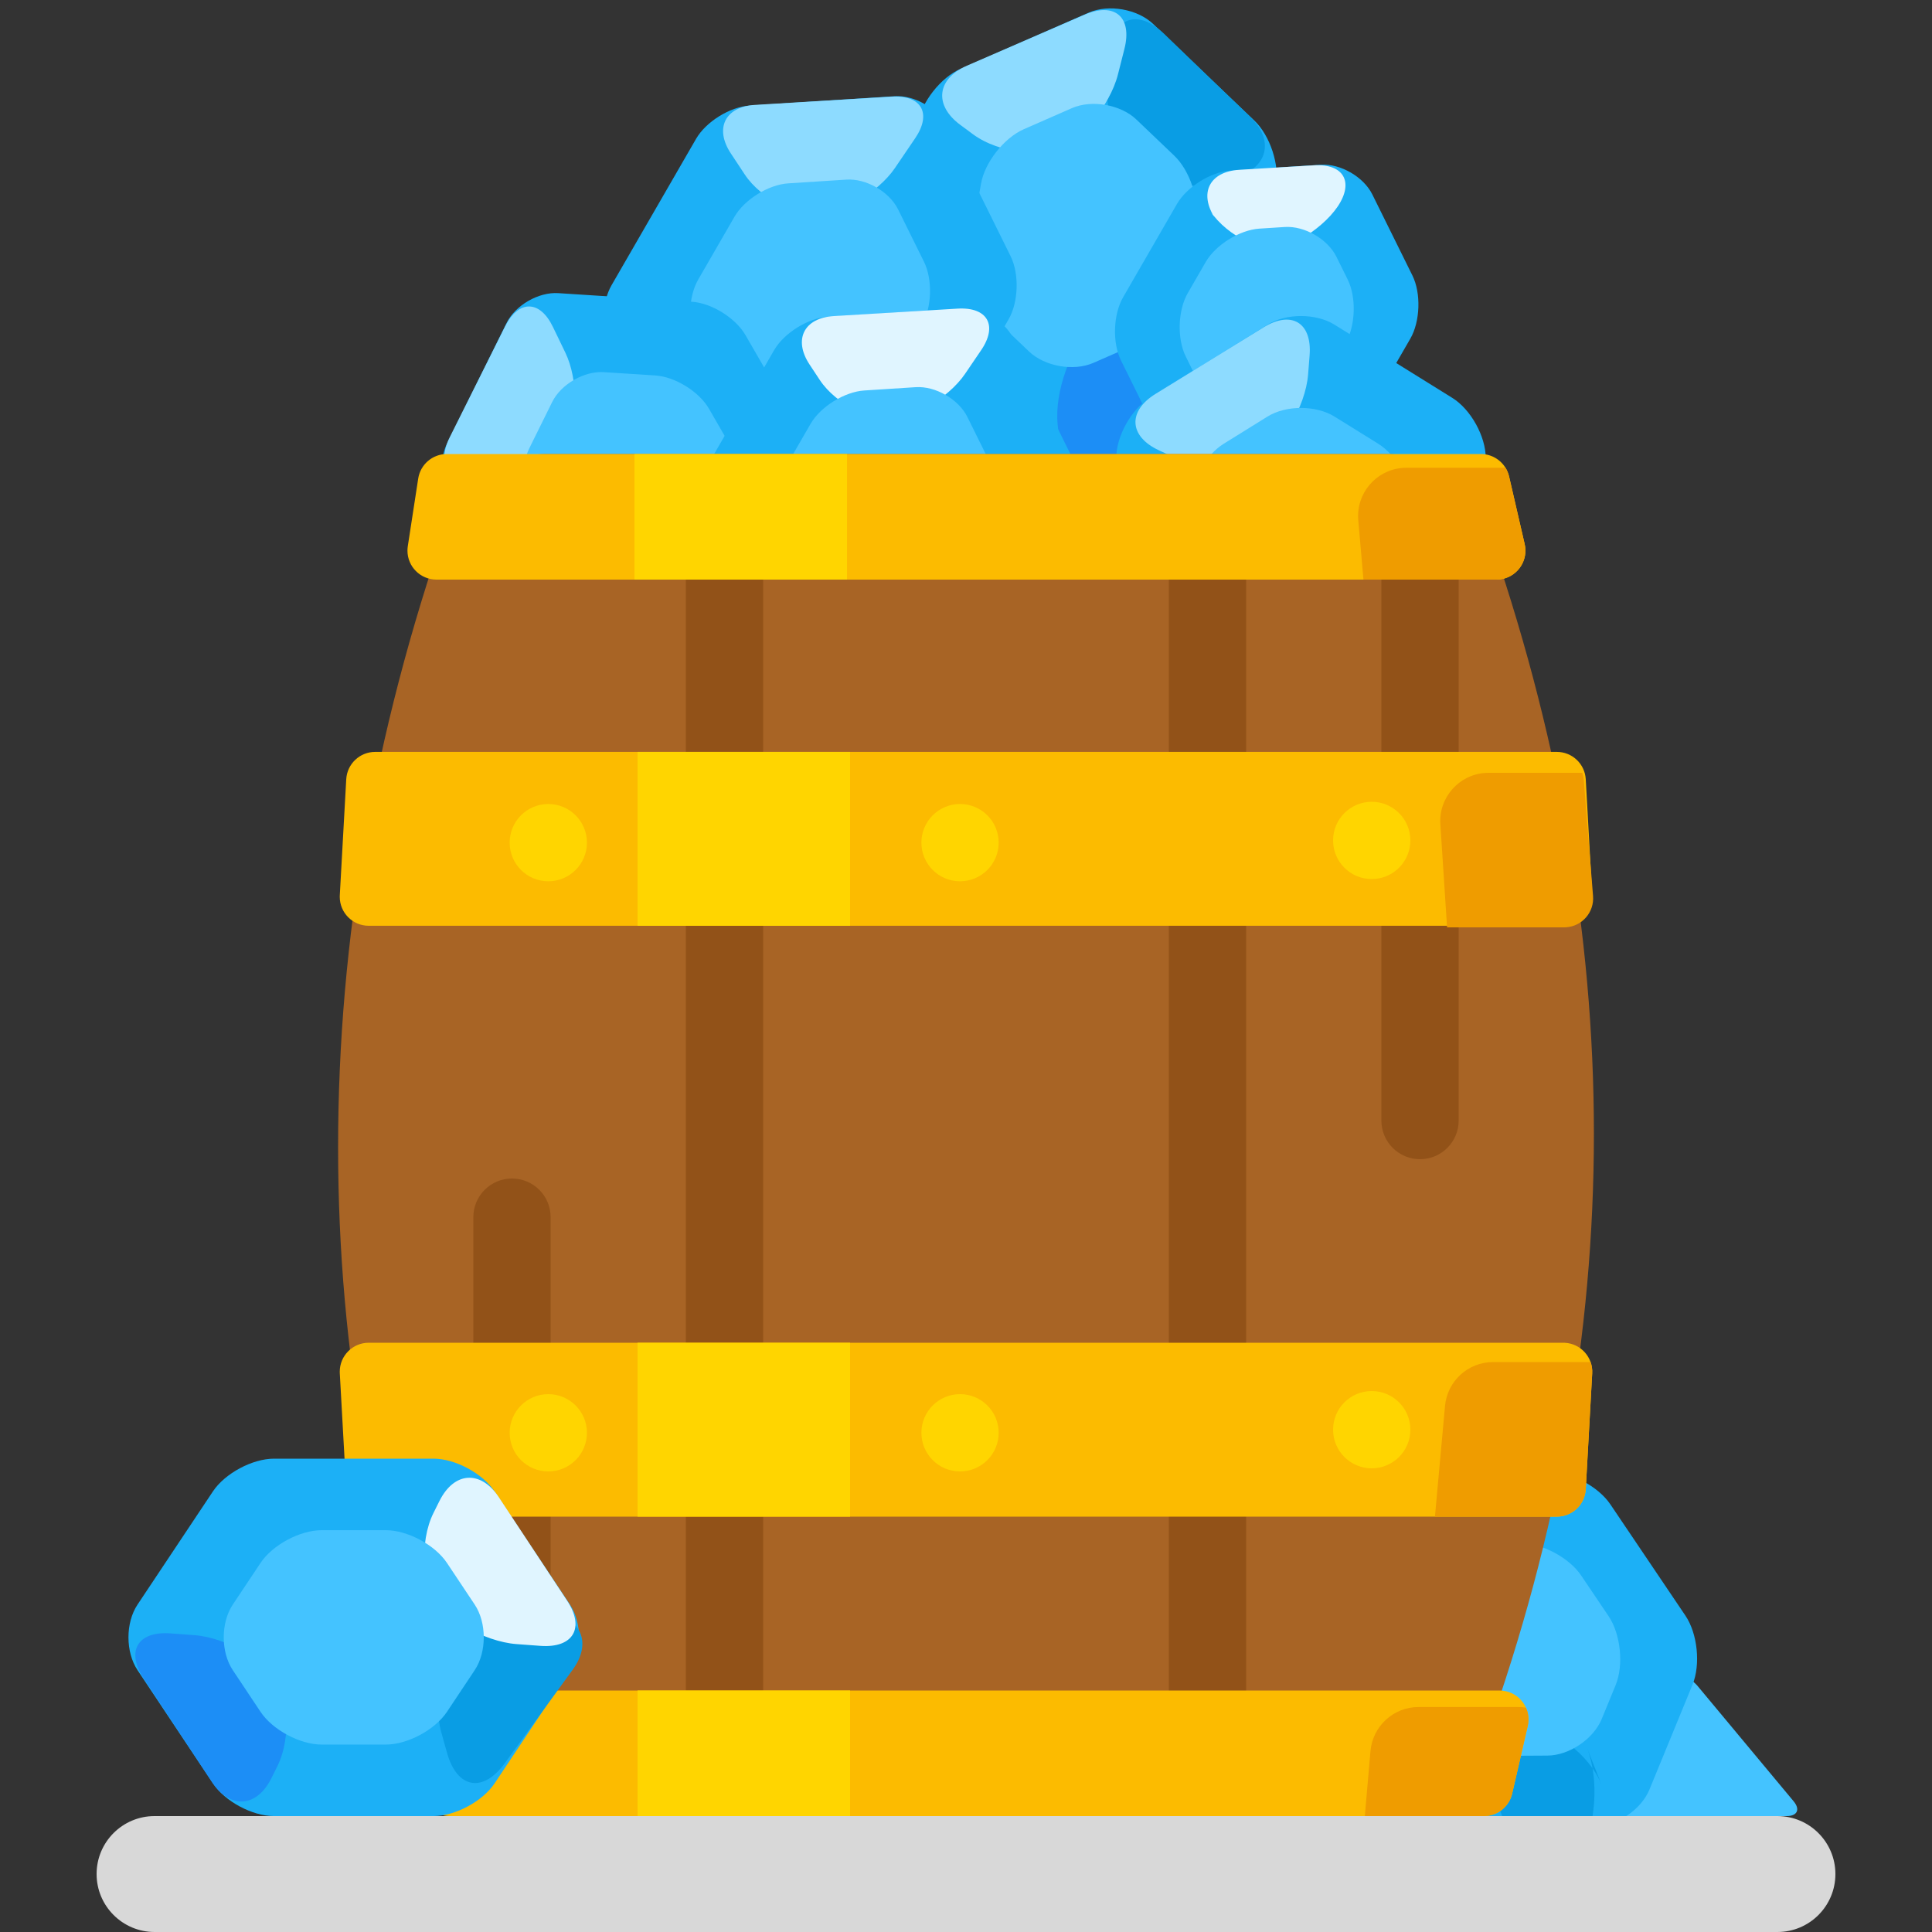 <?xml version="1.0" encoding="UTF-8"?><svg width="200px" height="200px" viewBox="0 0 200 200" version="1.1" xmlns="http://www.w3.org/2000/svg" xmlns:xlink="http://www.w3.org/1999/xlink"><rect x="0" y="0" width="200" height="200" fill="#333333" stroke="none"/><title>05_barrel_of_gems</title><desc>Created with Sketch.</desc><defs/><g id="Page-1" stroke="none" stroke-width="1" fill="none" fill-rule="evenodd"><g id="05_barrel_of_gems"><path d="M172.311,174.535 C173.017,173.687 174.485,173 175.591,173 L184.046,173 C185.152,173 186.048,173.893 186.048,174.992 L186.048,186.008 C186.048,187.108 185.16,188 184.048,188 L163.097,188 C161.992,188 161.666,187.317 162.375,186.465 L172.311,174.535 Z" id="Rectangle-9" fill="#44C3FF" transform="translate(174.024, 180.5) scale(-1, 1) translate(-174.024, -180.5)"/><path d="M153.479,150.956 C155.351,149.71 158.396,149.716 160.258,150.956 L170.032,157.466 C171.904,158.713 173.422,161.547 173.422,163.794 L173.422,177.704 C173.422,179.952 171.894,182.792 170.032,184.032 L160.258,190.542 C158.386,191.789 155.341,191.782 153.479,190.542 L143.705,184.032 C141.833,182.785 140.315,179.951 140.315,177.704 L140.315,163.794 C140.315,161.546 141.843,158.706 143.705,157.466 L153.479,150.956 Z" id="Polygon-1" fill="#1CB0F6" transform="translate(156.868, 170.749) rotate(146) translate(-156.868, -170.749)"/><path d="M145.454,171.592 C148.267,169.668 150.75,165.356 151,161.968 L151.068,161.039 C151.319,157.648 149.221,156.417 146.369,158.299 L137.908,163.884 C135.062,165.763 135.219,168.516 138.277,170.043 L138.213,170.01 C141.263,171.533 146.023,171.203 148.828,169.285 L145.454,171.592 Z" id="Path-3" fill="#1C8EF6" transform="translate(142.957, 164.054) scale(-1, -1) rotate(-146) translate(-142.957, -164.054)"/><path d="M160.423,193.675 C163.236,191.752 165.726,187.444 165.986,184.04 L166.029,183.481 C166.323,179.641 163.971,178.276 160.769,180.437 L153.047,185.648 C150.222,187.554 150.363,190.397 153.366,192 L153.271,191.95 C156.272,193.552 160.991,193.286 163.797,191.368 L160.423,193.675 Z" id="Path-3" fill="#099DE4" transform="translate(158.034, 186.008) scale(-1, 1) rotate(146) translate(-158.034, -186.008)"/><path d="M153.479,159.78 C155.351,158.534 158.387,158.534 160.258,159.78 L163.408,161.879 C165.28,163.125 166.797,165.961 166.797,168.212 L166.797,173.286 C166.797,175.537 165.279,178.374 163.408,179.62 L160.258,181.718 C158.386,182.965 155.35,182.964 153.479,181.718 L150.329,179.62 C148.457,178.373 146.939,175.537 146.939,173.286 L146.939,168.212 C146.939,165.961 148.458,163.124 150.329,161.879 L153.479,159.78 Z" id="Polygon-1" fill="#44C3FF" transform="translate(156.868, 170.749) rotate(146) translate(-156.868, -170.749)"/><rect id="Rectangle" fill="#1CB0F6" x="103.294" y="39.824" width="14.275" height="12.078"/><path d="M108.69,1.55 C110.561,0.304 113.604,0.309 115.467,1.55 L127.521,9.579 C129.393,10.826 130.91,13.66 130.91,15.922 L130.91,32.834 C130.91,35.091 129.385,37.936 127.521,39.177 L115.467,47.206 C113.595,48.452 110.553,48.447 108.69,47.206 L96.636,39.177 C94.764,37.931 93.247,35.096 93.247,32.834 L93.247,15.922 C93.247,13.665 94.772,10.82 96.636,9.579 L108.69,1.55 Z" id="Polygon-1" fill="#1CB0F6" transform="translate(112.078, 24.378) rotate(10) translate(-112.078, -24.378)"/><path d="M121.714,48.946 C124.527,47.023 127.01,42.707 127.261,39.307 L127.462,36.591 C127.713,33.191 125.611,31.956 122.775,33.828 L111.707,41.134 C108.868,43.008 109.034,45.759 112.082,47.28 L113.543,48.009 C116.589,49.53 121.341,49.201 124.151,47.28 L121.714,48.946 Z" id="Path-3" fill="#1C8EF6" transform="translate(118.172, 40.851) scale(-1, -1) rotate(-10) translate(-118.172, -40.851)"/><path d="M126.601,19.214 C129.414,17.29 131.903,12.988 132.164,9.588 L132.351,7.141 C132.645,3.3 130.285,1.94 127.092,4.094 L116.807,11.035 C113.981,12.941 114.126,15.788 117.137,17.395 L118.499,18.122 C121.507,19.728 126.228,19.469 129.038,17.547 L126.601,19.214 Z" id="Path-3" fill="#099DE4" transform="translate(123.183, 10.97) scale(-1, 1) rotate(-10) translate(-123.183, -10.97)"/><path d="M110.054,15.739 C112.867,13.816 115.35,9.5 115.601,6.1 L115.802,3.384 C116.053,-0.016 113.951,-1.251 111.115,0.621 L100.048,7.927 C97.208,9.801 97.375,12.552 100.422,14.073 L101.883,14.802 C104.929,16.323 109.682,15.994 112.491,14.073 L110.054,15.739 Z" id="Path-3" fill="#8DDBFF" transform="translate(106.512, 7.643) rotate(10) translate(-106.512, -7.643)"/><path d="M108.69,11.589 C110.561,10.343 113.602,10.347 115.467,11.589 L119.985,14.598 C121.856,15.845 123.374,18.685 123.374,20.927 L123.374,27.83 C123.374,30.078 121.85,32.916 119.985,34.158 L115.467,37.167 C113.596,38.414 110.555,38.41 108.69,37.167 L104.172,34.158 C102.3,32.912 100.783,30.071 100.783,27.83 L100.783,20.927 C100.783,18.678 102.307,15.841 104.172,14.598 L108.69,11.589 Z" id="Polygon-1" fill="#44C3FF" transform="translate(112.078, 24.378) rotate(10) translate(-112.078, -24.378)"/><path d="M80.775,8.443 C82.478,7.308 85.233,7.303 86.944,8.443 L99.455,16.783 C101.158,17.918 102.539,20.492 102.539,22.54 L102.539,40.04 C102.539,42.084 101.166,44.657 99.455,45.797 L86.944,54.136 C85.24,55.272 82.486,55.277 80.775,54.136 L68.264,45.797 C66.561,44.662 65.179,42.088 65.179,40.04 L65.179,22.54 C65.179,20.496 66.553,17.923 68.264,16.783 L80.775,8.443 Z" id="Polygon-1" fill="#1CB0F6" transform="translate(83.859, 31.29) rotate(-330) translate(-83.859, -31.29)"/><path d="M87.864,56.453 C90.418,54.705 92.674,50.79 92.902,47.689 L93.177,43.965 C93.405,40.873 91.501,39.746 88.916,41.454 L77.086,49.27 C74.505,50.975 74.656,53.478 77.434,54.866 L79.782,56.038 C82.555,57.424 86.874,57.131 89.43,55.381 L87.864,56.453 Z" id="Path-3" fill="#1C8EF6" transform="translate(83.937, 48.712) scale(-1, -1) rotate(330) translate(-83.937, -48.712)"/><path d="M88.29,21.543 C90.845,19.795 93.1,15.88 93.329,12.779 L93.603,9.055 C93.831,5.963 91.928,4.836 89.342,6.544 L77.512,14.36 C74.931,16.065 75.082,18.568 77.861,19.956 L80.208,21.128 C82.981,22.514 87.3,22.221 89.856,20.471 L88.29,21.543 Z" id="Path-3" fill="#8DDBFF" transform="translate(84.363, 13.802) rotate(-330) translate(-84.363, -13.802)"/><path d="M80.768,18.414 C82.475,17.275 85.233,17.269 86.951,18.414 L91.973,21.761 C93.68,22.899 95.064,25.477 95.064,27.533 L95.064,35.047 C95.064,37.097 93.69,39.674 91.973,40.819 L86.951,44.166 C85.243,45.304 82.485,45.311 80.768,44.166 L75.746,40.819 C74.039,39.681 72.655,37.103 72.655,35.047 L72.655,27.533 C72.655,25.483 74.029,22.906 75.746,21.761 L80.768,18.414 Z" id="Polygon-1" fill="#44C3FF" transform="translate(83.859, 31.29) rotate(-330) translate(-83.859, -31.29)"/><path d="M62.802,29.001 C64.505,27.866 67.274,27.872 68.969,29.001 L80.503,36.69 C82.206,37.825 83.586,40.404 83.586,42.458 L83.586,58.629 C83.586,60.679 82.197,63.268 80.503,64.397 L68.969,72.085 C67.266,73.22 64.497,73.214 62.802,72.085 L51.268,64.397 C49.565,63.262 48.185,60.682 48.185,58.629 L48.185,42.458 C48.185,40.407 49.574,37.819 51.268,36.69 L62.802,29.001 Z" id="Polygon-1" fill="#1CB0F6" transform="translate(65.886, 50.543) rotate(-30) translate(-65.886, -50.543)"/><path d="M83.691,66.24 C86.249,64.489 88.508,60.574 88.736,57.482 L88.954,54.519 C89.182,51.433 87.276,50.312 84.687,52.022 L73.978,59.097 C71.394,60.804 71.549,63.312 74.312,64.693 L76.027,65.549 C78.796,66.932 83.108,66.639 85.674,64.883 L83.691,66.24 Z" id="Path-3" fill="#1C8EF6" transform="translate(80.219, 58.734) scale(-1, -1) rotate(30) translate(-80.219, -58.734)"/><path d="M55.245,49.35 C57.803,47.599 60.062,43.685 60.29,40.592 L60.508,37.629 C60.736,34.543 58.83,33.423 56.241,35.133 L45.532,42.207 C42.948,43.914 43.103,46.423 45.866,47.803 L47.581,48.659 C50.35,50.043 54.662,49.749 57.228,47.993 L55.245,49.35 Z" id="Path-3" fill="#8DDBFF" transform="translate(51.773, 41.844) rotate(-30) translate(-51.773, -41.844)"/><path d="M62.8,38.446 C64.504,37.31 67.274,37.314 68.971,38.446 L73.417,41.41 C75.121,42.546 76.503,45.118 76.503,47.167 L76.503,53.92 C76.503,55.964 75.115,58.545 73.417,59.677 L68.971,62.641 C67.267,63.776 64.498,63.772 62.8,62.641 L58.354,59.677 C56.65,58.541 55.268,55.969 55.268,53.92 L55.268,47.167 C55.268,45.123 56.656,42.541 58.354,41.41 L62.8,38.446 Z" id="Polygon-1" fill="#44C3FF" transform="translate(65.886, 50.543) rotate(-30) translate(-65.886, -50.543)"/><path d="M131.646,46.587 C134.204,44.836 136.463,40.921 136.691,37.828 L136.909,34.865 C137.137,31.779 135.23,30.659 132.642,32.369 L121.933,39.443 C119.349,41.151 119.504,43.659 122.267,45.039 L123.982,45.896 C126.751,47.279 131.063,46.985 133.629,45.229 L131.646,46.587 Z" id="Path-3" fill="#44C3FF" transform="translate(128.174, 39.081) scale(-1, 1) rotate(-330) translate(-128.174, -39.081)"/><path d="M125.125,43.2 C126.829,42.064 129.598,42.068 131.295,43.2 L135.742,46.164 C137.446,47.299 138.827,49.871 138.827,51.92 L138.827,58.674 C138.827,60.717 137.439,63.299 135.742,64.431 L131.295,67.395 C129.591,68.53 126.822,68.526 125.125,67.395 L120.678,64.431 C118.974,63.295 117.593,60.723 117.593,58.674 L117.593,51.92 C117.593,49.877 118.981,47.295 120.678,46.164 L125.125,43.2 Z" id="Polygon-1" fill="#1CB0F6" transform="translate(128.21, 55.297) scale(-1, 1) rotate(-330) translate(-128.21, -55.297)"/><path d="M128.051,16.377 C129.751,15.244 132.517,15.25 134.206,16.377 L141.997,21.569 C143.697,22.702 145.075,25.287 145.075,27.339 L145.075,38.495 C145.075,40.548 143.686,43.138 141.997,44.264 L134.206,49.457 C132.507,50.59 129.74,50.583 128.051,49.457 L120.26,44.264 C118.561,43.131 117.183,40.546 117.183,38.495 L117.183,27.339 C117.183,25.285 118.571,22.696 120.26,21.569 L128.051,16.377 Z" id="Polygon-1" fill="#1CB0F6" transform="translate(131.129, 32.917) rotate(-330) translate(-131.129, -32.917)"/><path d="M132.94,52.509 C135.498,50.759 137.756,46.839 137.984,43.753 L137.981,43.786 C138.209,40.701 136.294,39.587 133.714,41.291 L127.262,45.554 C124.677,47.261 124.822,49.764 127.601,51.152 L126.815,50.76 C129.587,52.144 133.905,51.849 136.465,50.097 L132.94,52.509 Z" id="Path-3" fill="#1C8EF6" transform="translate(131.186, 45.924) scale(-1, -1) rotate(330) translate(-131.186, -45.924)"/><path d="M133.258,26.446 C135.816,24.696 138.074,20.777 138.302,17.691 L138.299,17.723 C138.527,14.638 136.612,13.524 134.032,15.229 L127.58,19.491 C124.996,21.198 125.14,23.701 127.919,25.089 L127.134,24.697 C129.905,26.081 134.223,25.786 136.784,24.034 L133.258,26.446 Z" id="Path-3" fill="#E0F5FF" transform="translate(131.505, 19.861) rotate(-330) translate(-131.505, -19.861)"/><path d="M128.038,23.826 C129.745,22.688 132.51,22.686 134.22,23.826 L136.403,25.281 C138.11,26.418 139.494,29.01 139.494,31.054 L139.494,34.779 C139.494,36.83 138.112,39.413 136.403,40.553 L134.22,42.008 C132.513,43.146 129.747,43.148 128.038,42.008 L125.855,40.553 C124.148,39.415 122.764,36.823 122.764,34.779 L122.764,31.054 C122.764,29.003 124.145,26.42 125.855,25.281 L128.038,23.826 Z" id="Polygon-1" fill="#44C3FF" transform="translate(131.129, 32.917) rotate(-330) translate(-131.129, -32.917)"/><path d="M88.34,30.556 C90.043,29.421 92.812,29.427 94.506,30.556 L106.041,38.245 C107.743,39.38 109.124,41.959 109.124,44.013 L109.124,60.184 C109.124,62.234 107.735,64.823 106.041,65.952 L94.506,73.64 C92.804,74.775 90.034,74.769 88.34,73.64 L76.806,65.952 C75.103,64.817 73.723,62.237 73.723,60.184 L73.723,44.013 C73.723,41.962 75.112,39.374 76.806,38.245 L88.34,30.556 Z" id="Polygon-1" fill="#1CB0F6" transform="translate(91.423, 52.098) rotate(-330) translate(-91.423, -52.098)"/><path d="M95.372,43.033 C97.931,41.282 100.189,37.367 100.417,34.275 L100.635,31.312 C100.863,28.226 98.957,27.105 96.368,28.816 L85.659,35.89 C83.075,37.597 83.23,40.105 85.994,41.486 L87.708,42.342 C90.477,43.725 94.79,43.432 97.355,41.676 L95.372,43.033 Z" id="Path-3" fill="#E0F5FF" transform="translate(91.9, 35.527) rotate(-330) translate(-91.9, -35.527)"/><path d="M88.338,40.001 C90.042,38.865 92.811,38.869 94.508,40.001 L98.955,42.965 C100.659,44.1 102.04,46.673 102.04,48.722 L102.04,55.475 C102.04,57.519 100.652,60.1 98.955,61.232 L94.508,64.196 C92.804,65.331 90.035,65.327 88.338,64.196 L83.891,61.232 C82.187,60.096 80.806,57.524 80.806,55.475 L80.806,48.722 C80.806,46.678 82.194,44.096 83.891,42.965 L88.338,40.001 Z" id="Polygon-1" fill="#44C3FF" transform="translate(91.423, 52.098) rotate(-330) translate(-91.423, -52.098)"/><path d="M131.214,33.608 C133.127,32.42 136.227,32.419 138.141,33.608 L150.341,41.188 C152.254,42.377 153.804,45.166 153.804,47.427 L153.804,63.023 C153.804,65.28 152.255,68.072 150.341,69.262 L138.141,76.842 C136.228,78.03 133.129,78.031 131.214,76.842 L119.015,69.262 C117.102,68.073 115.551,65.284 115.551,63.023 L115.551,47.427 C115.551,45.17 117.1,42.378 119.015,41.188 L131.214,33.608 Z" id="Polygon-1" fill="#1CB0F6"/><path d="M147.212,77.279 C150.087,75.445 152.634,71.212 152.903,67.815 L153.058,65.86 C153.326,62.467 151.192,61.165 148.295,62.949 L137.108,69.838 C134.209,71.623 134.366,74.238 137.443,75.67 L138.964,76.378 C142.048,77.814 146.877,77.492 149.753,75.658 L147.212,77.279 Z" id="Path-3" fill="#1C8EF6" transform="translate(143.663, 69.59) scale(-1, -1) translate(-143.663, -69.59)"/><path d="M129.723,48.217 C132.598,46.383 135.146,42.15 135.415,38.753 L135.569,36.798 C135.838,33.405 133.704,32.103 130.806,33.887 L119.62,40.776 C116.721,42.561 116.878,45.176 119.954,46.608 L121.475,47.317 C124.559,48.753 129.388,48.431 132.264,46.596 L129.723,48.217 Z" id="Path-3" fill="#8DDBFF"/><path d="M131.204,43.126 C133.123,41.934 136.225,41.929 138.151,43.126 L142.677,45.938 C144.595,47.13 146.15,49.931 146.15,52.182 L146.15,58.268 C146.15,60.524 144.603,63.315 142.677,64.512 L138.151,67.324 C136.233,68.516 133.13,68.521 131.204,67.324 L126.678,64.512 C124.76,63.32 123.205,60.519 123.205,58.268 L123.205,52.182 C123.205,49.926 124.752,47.135 126.678,45.938 L131.204,43.126 Z" id="Polygon-1" fill="#44C3FF"/><path d="M10,194 C10,190.686 12.684,188 16.002,188 L183.998,188 C187.313,188 190,190.693 190,194 L190,194 C190,197.314 187.316,200 183.998,200 L16.002,200 C12.687,200 10,197.307 10,194 L10,194 Z" id="Rectangle-5" fill="#D8D8D8"/><path d="M56.583,47 L143.446,47 L143.446,47 C148.114,47 152.274,49.946 153.823,54.35 C161.274,75.535 165,96.535 165,117.349 C165,138.135 161.284,158.92 153.852,179.704 L153.852,179.704 C152.288,184.08 148.142,187 143.495,187 L56.327,187 L56.327,187 C51.754,187 47.657,184.17 46.039,179.892 C38.68,160.44 35,140.062 35,118.759 C35,97.307 38.731,75.85 46.193,54.388 L46.193,54.388 C47.731,49.965 51.901,47 56.583,47 Z" id="Rectangle-105" fill="#A86425"/><g id="Group" transform="translate(71, 51)" fill="#925218"><rect id="Rectangle-114" x="50" y="0" width="8" height="136"/><polygon id="Rectangle-114" points="0 0 8 0 8 136 0 136"/></g><path d="M53,122 L53,122 L53,122 C55.209,122 57,123.791 57,126 L57,183 L57,183 C57,185.209 55.209,187 53,187 L53,187 L53,187 C50.791,187 49,185.209 49,183 L49,126 L49,126 C49,123.791 50.791,122 53,122 Z" id="Rectangle-114" fill="#925218"/><path d="M147,54 L147,54 L147,54 C149.209,54 151,55.791 151,58 L151,116 L151,116 C151,118.209 149.209,120 147,120 L147,120 L147,120 C144.791,120 143,118.209 143,116 L143,58 L143,58 C143,55.791 144.791,54 147,54 Z" id="Rectangle-114" fill="#925218"/><path d="M38.838,139 L161.162,139 L161.162,139 C162.754,139 164.069,140.244 164.157,141.833 L164.824,153.833 L164.824,153.833 C164.916,155.488 163.649,156.903 161.995,156.995 C161.94,156.998 161.884,157 161.829,157 L38.171,157 L38.171,157 C36.514,157 35.171,155.657 35.171,154 C35.171,153.944 35.173,153.889 35.176,153.833 L35.843,141.833 L35.843,141.833 C35.931,140.244 37.246,139 38.838,139 Z" id="Mask" fill="#FCBB00" transform="translate(100, 148) scale(1, -1) translate(-100, -148)"/><path d="M164.658,141 C164.787,141.363 164.847,141.758 164.824,142.167 L164.824,142.167 L164.157,154.167 C164.069,155.756 162.754,157 161.162,157 L148.545,157 L149.587,145.547 L149.587,145.547 C149.821,142.972 151.98,141 154.566,141 L154.566,141 L164.658,141 Z" id="Combined-Shape" fill="#EF9C00"/><polygon id="Rectangle-127" fill="#FFD500" points="66 139 88 139 88 157 66 157"/><path d="M46.257,47 L153.297,47 L153.297,47 C154.693,47 155.906,47.964 156.22,49.325 L157.835,56.325 L157.835,56.325 C158.208,57.94 157.201,59.551 155.586,59.923 C155.365,59.974 155.139,60 154.912,60 L45.18,60 L45.18,60 C43.523,60 42.18,58.657 42.18,57 C42.18,56.847 42.192,56.695 42.215,56.544 L43.292,49.544 L43.292,49.544 C43.517,48.08 44.776,47 46.257,47 Z" id="Mask" fill="#FCBB00"/><path d="M155.848,48.421 C156.017,48.694 156.144,48.998 156.22,49.325 L157.835,56.325 L157.835,56.325 C158.208,57.94 157.201,59.551 155.586,59.923 C155.365,59.974 155.139,60 154.912,60 L141.144,60 L140.609,53.854 L140.609,53.854 C140.37,51.103 142.406,48.679 145.157,48.44 C145.301,48.427 145.446,48.421 145.59,48.421 L145.59,48.421 L155.848,48.421 Z" id="Combined-Shape" fill="#EF9C00"/><polygon id="Rectangle-127" fill="#FFD500" points="65.683 47 87.683 47 87.683 60 65.683 60"/><path d="M38.838,77.836 L161.162,77.836 L161.162,77.836 C162.754,77.836 164.069,79.08 164.157,80.67 L164.824,92.67 L164.824,92.67 C164.916,94.324 163.649,95.74 161.995,95.831 C161.94,95.835 161.884,95.836 161.829,95.836 L38.171,95.836 L38.171,95.836 C36.514,95.836 35.171,94.493 35.171,92.836 C35.171,92.781 35.173,92.725 35.176,92.67 L35.843,80.67 L35.843,80.67 C35.931,79.08 37.246,77.836 38.838,77.836 Z" id="Mask" fill="#FCBB00"/><path d="M163.793,80 C163.878,80.241 163.933,80.496 163.954,80.761 L164.912,92.761 L164.912,92.761 C165.044,94.413 163.812,95.858 162.16,95.99 C162.081,95.997 162.001,96 161.922,96 L149.801,96 L149.106,85.325 L149.106,85.325 C148.926,82.57 151.014,80.19 153.77,80.011 C153.878,80.004 153.987,80 154.095,80 L154.095,80 L163.793,80 Z" id="Combined-Shape" fill="#EF9C00"/><rect id="Rectangle-127" fill="#FFD500" x="66" y="77.836" width="22" height="18"/><path d="M46.574,175 L153.613,175 L153.613,175 C155.01,175 156.223,175.964 156.537,177.325 L158.152,184.325 L158.152,184.325 C158.525,185.94 157.518,187.55 155.903,187.923 C155.682,187.974 155.456,188 155.229,188 L45.497,188 L45.497,188 C43.84,188 42.497,186.657 42.497,185 C42.497,184.847 42.508,184.695 42.532,184.544 L43.609,177.544 L43.609,177.544 C43.834,176.08 45.093,175 46.574,175 Z" id="Mask" fill="#FCBB00" transform="translate(100, 181.5) scale(1, -1) translate(-100, -181.5)"/><path d="M157.968,176.776 C158.226,177.351 158.305,178.013 158.152,178.675 L156.537,185.675 C156.223,187.036 155.01,188 153.613,188 L153.613,188 L141.286,188 L141.871,181.277 L141.871,181.277 C142.095,178.693 144.258,176.71 146.852,176.71 L146.852,176.71 L157.158,176.71 L157.158,176.71 C157.434,176.71 157.704,176.733 157.968,176.776 Z" id="Combined-Shape" fill="#EF9C00"/><polygon id="Rectangle-127" fill="#FFD500" points="66 175 88 175 88 188 66 188"/><circle id="Oval-32" fill="#FFD500" cx="99.383" cy="148.322" r="4"/><circle id="Oval-32" fill="#FFD500" cx="142" cy="148" r="4"/><circle id="Oval-32" fill="#FFD500" cx="56.76" cy="148.322" r="4"/><circle id="Oval-32" fill="#FFD500" cx="99.383" cy="87.23" r="4"/><circle id="Oval-32" fill="#FFD500" cx="142" cy="87" r="4"/><circle id="Oval-32" fill="#FFD500" cx="56.76" cy="87.23" r="4"/><path d="M33.227,147.116 C35.101,145.868 38.134,145.865 40.013,147.116 L51.728,154.918 C53.602,156.167 55.121,159.011 55.121,161.248 L55.121,177.753 C55.121,180.001 53.607,182.831 51.728,184.083 L40.013,191.885 C38.139,193.133 35.106,193.137 33.227,191.885 L21.513,184.083 C19.639,182.835 18.119,179.991 18.119,177.753 L18.119,161.248 C18.119,159.001 19.633,156.17 21.513,154.918 L33.227,147.116 Z" id="Polygon-1" fill="#1CB0F6" transform="translate(36.62, 169.501) rotate(90) translate(-36.62, -169.501)"/><path d="M25.117,186.219 C27.927,184.297 30.409,179.979 30.66,176.584 L30.841,174.128 C31.092,170.729 28.99,169.495 26.151,171.369 L15.465,178.423 C12.623,180.299 12.789,183.051 15.846,184.577 L17.067,185.186 C20.119,186.71 24.877,186.383 27.681,184.465 L25.117,186.219 Z" id="Path-3" fill="#1C8EF6" transform="translate(21.722, 178.207) rotate(-90) translate(-21.722, -178.207)"/><path d="M56.761,183.114 C59.571,181.192 62.059,176.886 62.319,173.489 L62.484,171.328 C62.779,167.481 60.423,166.114 57.231,168.267 L47.303,174.966 C44.483,176.87 44.633,179.713 47.635,181.316 L48.798,181.936 C51.801,183.54 56.52,183.278 59.324,181.361 L56.761,183.114 Z" id="Path-3" fill="#099DE4" transform="translate(53.487, 174.957) rotate(-200) translate(-53.487, -174.957)"/><path d="M55.257,169.272 C58.067,167.351 60.549,163.033 60.799,159.638 L60.981,157.182 C61.231,153.783 59.13,152.548 56.29,154.423 L45.604,161.477 C42.763,163.352 42.929,166.105 45.986,167.631 L47.207,168.24 C50.259,169.763 55.017,169.437 57.821,167.519 L55.257,169.272 Z" id="Path-3" fill="#E0F5FF" transform="translate(51.862, 161.26) rotate(90) translate(-51.862, -161.26)"/><path d="M33.23,156.976 C35.103,155.729 38.14,155.731 40.01,156.976 L44.327,159.852 C46.2,161.099 47.717,163.937 47.717,166.188 L47.717,172.813 C47.717,175.066 46.198,177.904 44.327,179.15 L40.01,182.025 C38.138,183.272 35.1,183.271 33.23,182.025 L28.913,179.15 C27.041,177.903 25.523,175.064 25.523,172.813 L25.523,166.188 C25.523,163.936 27.043,161.097 28.913,159.852 L33.23,156.976 Z" id="Polygon-1" fill="#44C3FF" transform="translate(36.62, 169.501) rotate(90) translate(-36.62, -169.501)"/></g></g></svg>